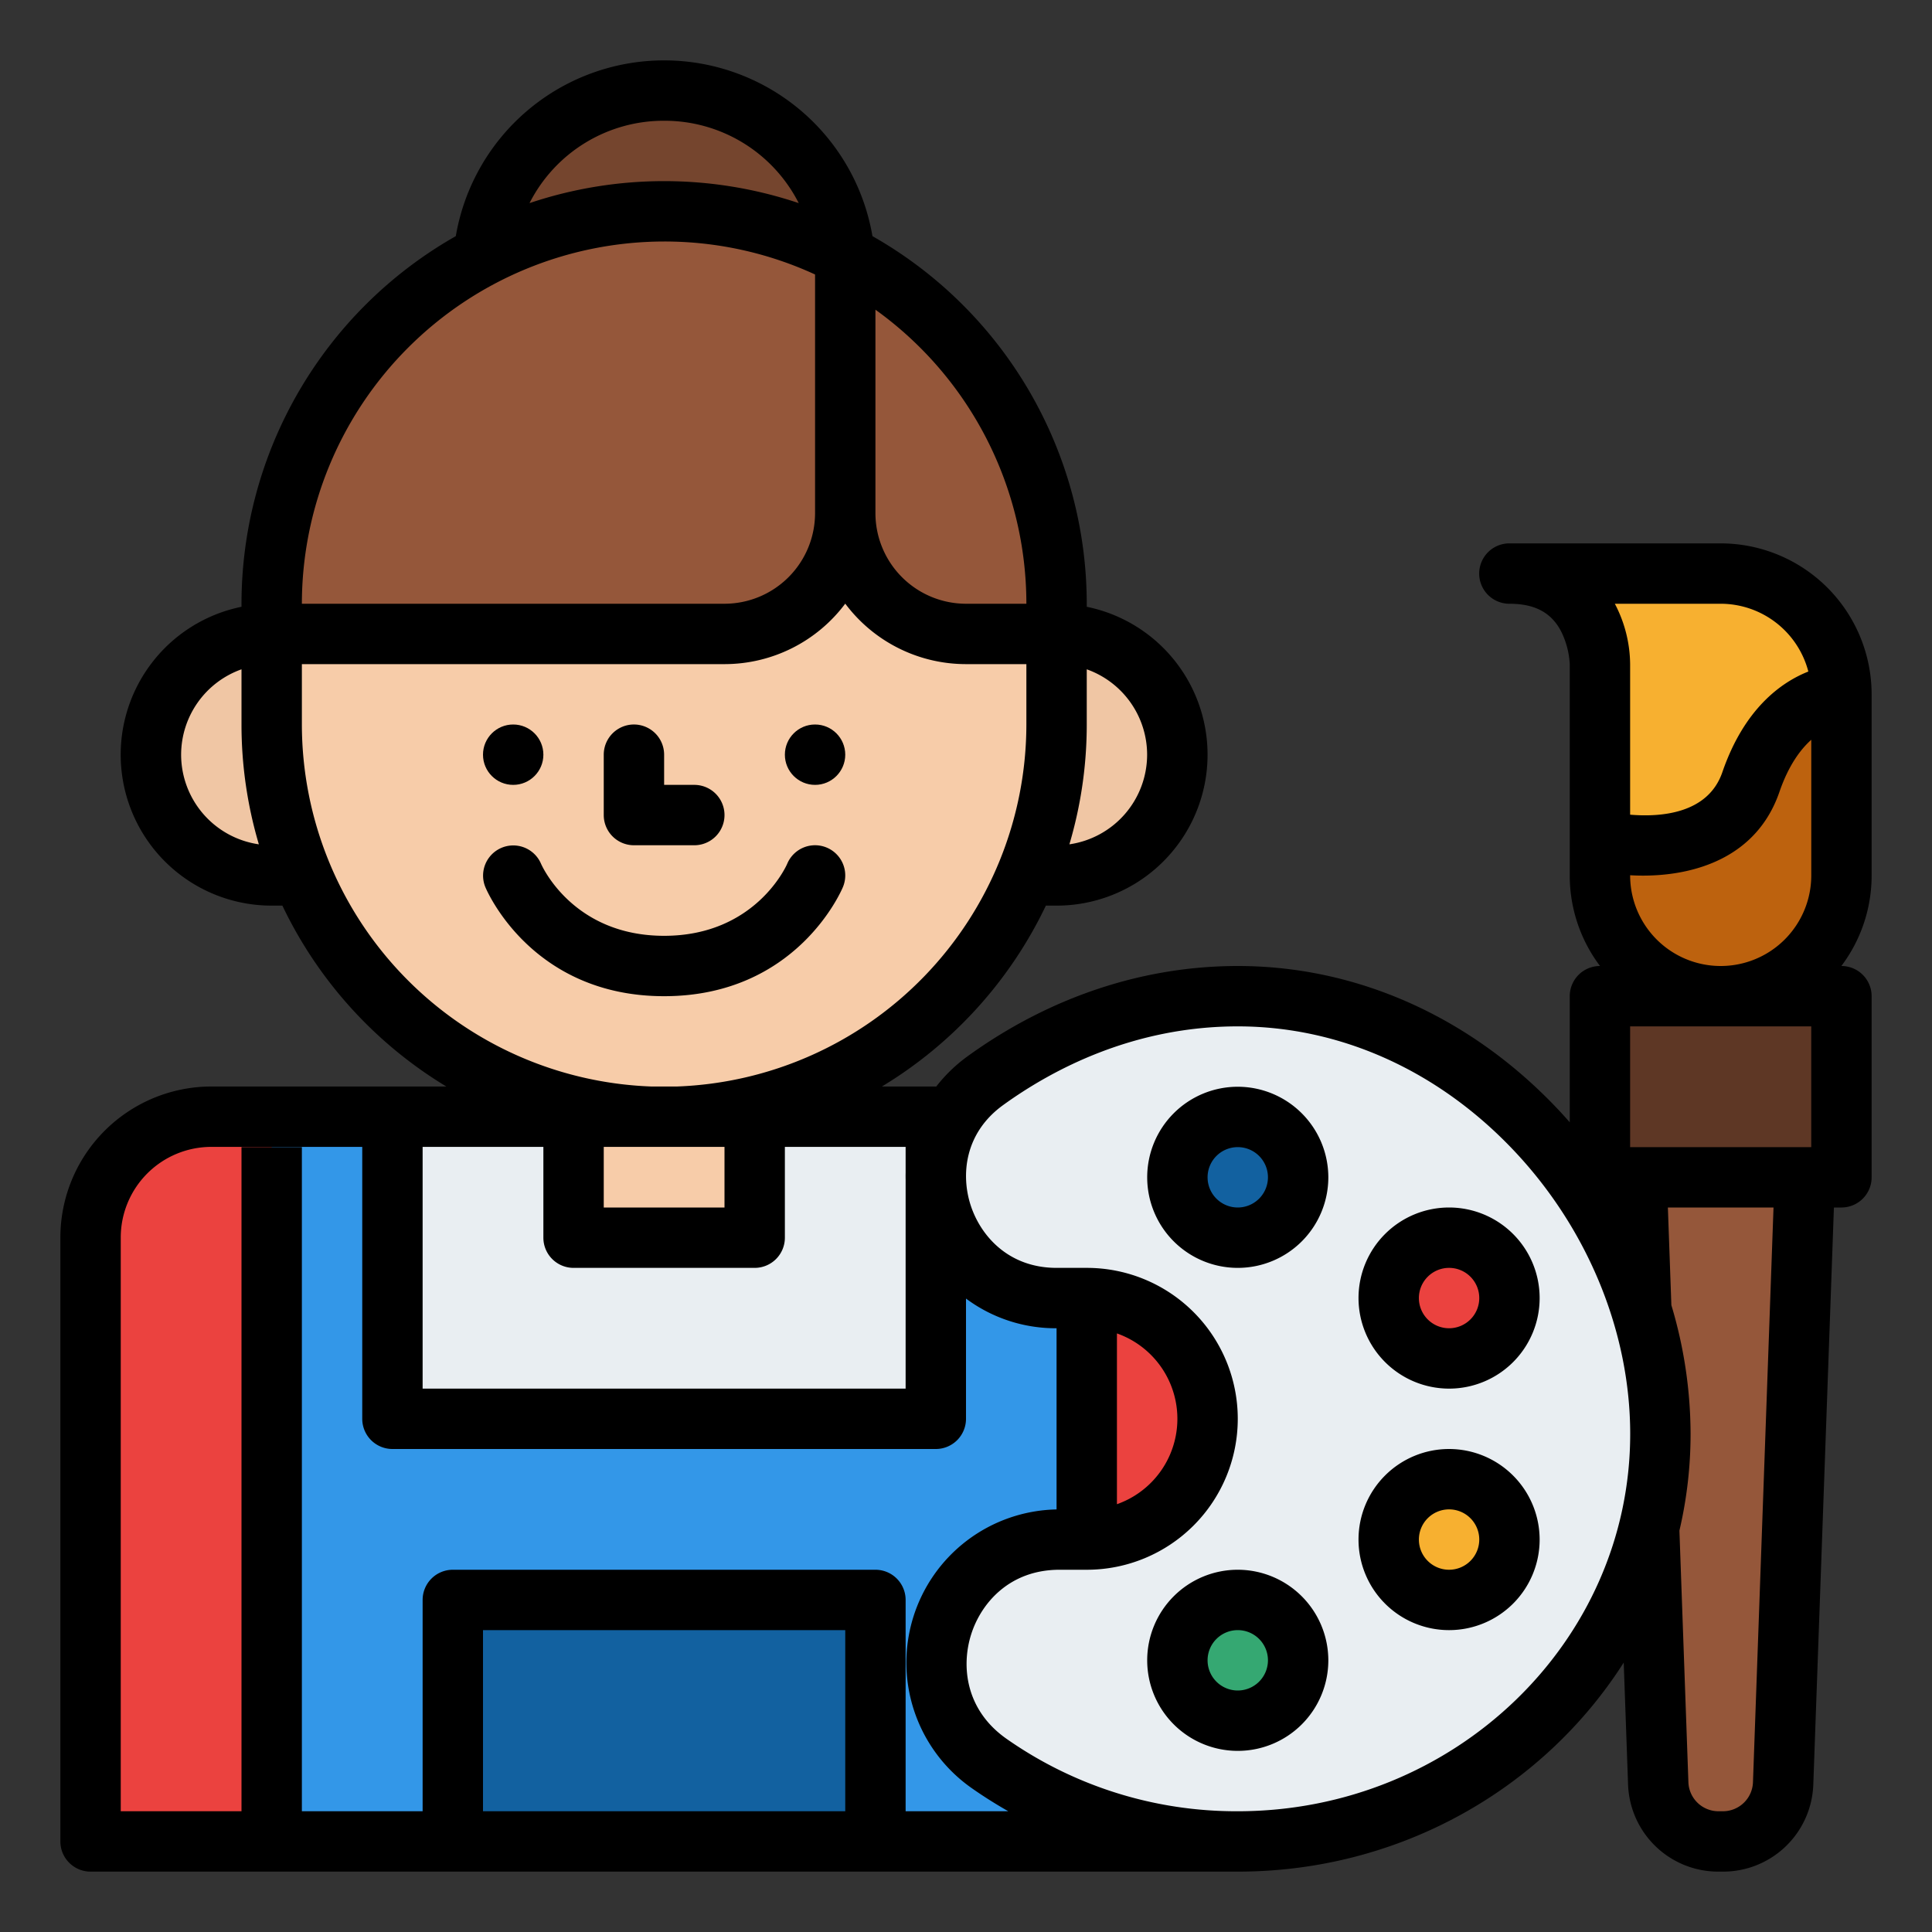 <svg id="Filled" height="512" viewBox="0 0 512 512" width="512" xmlns="http://www.w3.org/2000/svg"><rect x="0" y="0" width="512" height="512" fill="#333333" stroke="none"/><path d="m56 295.935h240a32 32 0 0 1 32 32v160.065a0 0 0 0 1 0 0h-304a0 0 0 0 1 0 0v-160.065a32 32 0 0 1 32-32z" fill="#eb423f"/><path d="m72 296h216v192h-216z" fill="#3397e8"/><path d="m120 424h112v64h-112z" fill="#1261a0"/><path d="m104 296h144v80h-144z" fill="#e9eef2"/><path d="m152 288h48v40h-48z" fill="#f7cca9"/><circle cx="72" cy="200" fill="#f0c6a4" r="32"/><circle cx="280" cy="200" fill="#f0c6a4" r="32"/><circle cx="176" cy="72" fill="#75452e" r="48"/><rect fill="#f7cca9" height="232" rx="104" width="208" x="72" y="64"/><path d="m249.54 86.46a104 104 0 0 0 -177.54 73.54v8h120a32 32 0 0 0 32-32 32 32 0 0 0 32 32h24v-8a103.674 103.674 0 0 0 -30.46-73.54z" fill="#95573a"/><path d="m455.439 488h1.122a16 16 0 0 0 15.99-15.429l7.449-208.571h-48l7.449 208.571a16 16 0 0 0 15.99 15.429z" fill="#95573a"/><path d="m456 152a32 32 0 0 1 32 32v48a32 32 0 0 1 -32 32 32 32 0 0 1 -32-32v-56s0-24-24-24z" fill="#f7b030"/><path d="m488 184v48a32 32 0 1 1 -64 0v-9.24s32 7.75 40-15.5 24-23.26 24-23.26z" fill="#bd620e"/><path d="m424 264h64v48h-64z" fill="#5e3725" transform="matrix(-1 0 0 -1 912 576)"/><path d="m328.019 264c-25.064 0-48.2 8.887-66.864 22.373-24.988 18.06-11.974 57.627 18.858 57.627h8.006a32 32 0 0 1 32 32 32 32 0 0 1 -32 32h-7.219c-31.889 0-44.766 40.992-18.677 59.332a114.262 114.262 0 0 0 65.896 20.668c61.856 0 112-48.353 112-108s-50.144-116-112-116z" fill="#e9eef2"/><circle cx="328.019" cy="312" fill="#1261a0" r="16"/><circle cx="384.019" cy="344" fill="#eb423f" r="16"/><circle cx="384.019" cy="408" fill="#f7b030" r="16"/><circle cx="328.019" cy="440" fill="#35a872" r="16"/><circle cx="216" cy="200" r="8"/><circle cx="136" cy="200" r="8"/><path d="m168 224h16a8 8 0 0 0 0-16h-8v-8a8 8 0 0 0 -16 0v16a8 8 0 0 0 8 8z"/><path d="m456 144h-56a8 8 0 0 0 0 16c6.7 0 11.04 2.29 13.653 7.206a22.084 22.084 0 0 1 2.347 8.794v56a39.788 39.788 0 0 0 8.022 24h-.022a8 8 0 0 0 -8 8v33.417c-.969-1.1-1.95-2.195-2.958-3.266-23.142-24.602-53.342-38.151-85.022-38.151-25.185 0-49.927 8.261-71.551 23.889a40.762 40.762 0 0 0 -8.346 8.046h-14.409a112.745 112.745 0 0 0 43.452-47.935h2.834a40 40 0 0 0 8-79.195v-.805a112.073 112.073 0 0 0 -56.792-97.418 56.007 56.007 0 0 0 -110.416 0 112.073 112.073 0 0 0 -56.792 97.418v.805a40 40 0 0 0 8 79.195h2.837a112.743 112.743 0 0 0 43.446 47.935h-62.283a40.045 40.045 0 0 0 -40 40v160.065a8 8 0 0 0 8 8h304.02c43.206 0 81.148-22.192 102.282-55.4l1.152 32.257a23.915 23.915 0 0 0 23.984 23.143h1.124a23.915 23.915 0 0 0 23.984-23.143l5.46-152.857h1.994a8 8 0 0 0 8-8v-48a8 8 0 0 0 -8-8h-.022a39.788 39.788 0 0 0 8.022-24v-48a40.045 40.045 0 0 0 -40-40zm0 16a24.042 24.042 0 0 1 23.23 17.963c-7.149 2.833-16.97 9.757-22.794 26.69-3.845 11.172-16.668 11.905-24.436 11.247v-39.9a34.92 34.92 0 0 0 -4.052-16zm24 112v32h-48v-32zm-368 31.935h32v24.065a8 8 0 0 0 8 8h48a8 8 0 0 0 8-8v-24.065h32v6.839q-.021.9 0 1.814v55.412h-128zm48 0h32v16.065h-32zm144-103.935a24.032 24.032 0 0 1 -20.6 23.755 111.624 111.624 0 0 0 4.6-31.755v-14.624a24.039 24.039 0 0 1 16 22.624zm-32-40h-16a24.027 24.027 0 0 1 -24-24v-53.927a95.94 95.94 0 0 1 40 77.927zm-96-128a39.871 39.871 0 0 1 35.67 21.825 112.127 112.127 0 0 0 -71.34 0 39.871 39.871 0 0 1 35.67-21.825zm0 32a95.423 95.423 0 0 1 40 8.741v63.259a24.027 24.027 0 0 1 -24 24h-112a96.108 96.108 0 0 1 96-96zm-128 136a24.039 24.039 0 0 1 16-22.624v14.624a111.623 111.623 0 0 0 4.6 31.755 24.033 24.033 0 0 1 -20.6-23.755zm32-8v-16h112a39.964 39.964 0 0 0 32-16.028 39.964 39.964 0 0 0 32 16.028h16v16a96.112 96.112 0 0 1 -92.634 95.935h-6.732a96.112 96.112 0 0 1 -92.634-95.935zm144 288h-96v-48h96zm16 0v-56a8 8 0 0 0 -8-8h-112a8 8 0 0 0 -8 8v56h-32v-176h-16v176h-32v-152.065a24.027 24.027 0 0 1 24-24h40v72.065a8 8 0 0 0 8 8h144a8 8 0 0 0 8-8v-31.868a39.74 39.74 0 0 0 24 7.868v48.015a40.605 40.605 0 0 0 -22.48 73.861c3.14 2.208 6.378 4.237 9.686 6.124zm56-126.63a23.994 23.994 0 0 1 0 45.26zm32.02 126.63a105.974 105.974 0 0 1 -61.3-19.213c-10.918-7.676-11.993-19.31-9.359-27.639 2.623-8.29 10.158-17.148 23.439-17.148h7.221a40 40 0 0 0 0-80h-8.006c-12.837 0-20.191-8.59-22.791-16.63-2.572-7.947-1.659-19.086 8.619-26.513 13.164-9.515 34.637-20.857 62.177-20.857 27.223 0 53.28 11.76 73.369 33.114 19.466 20.692 30.631 47.986 30.631 74.886 0 55.14-46.655 100-104 100zm136.536-7.714a7.972 7.972 0 0 1 -7.994 7.714h-1.124a7.972 7.972 0 0 1 -7.994-7.714l-2.381-66.66a112.274 112.274 0 0 0 2.957-25.626 119.306 119.306 0 0 0 -5.091-34.128l-.924-25.872h27.995zm-32.556-240.286v-.053c1.108.063 2.241.1 3.4.1 13.7 0 30.165-4.735 36.168-22.189 2.4-6.965 5.533-11.215 8.436-13.808v35.95a24 24 0 0 1 -48 0z"/><path d="m223.385 235.077a8 8 0 1 0 -14.77-6.154c-.079.191-8.23 19.077-32.615 19.077-23.955 0-32.248-18.238-32.636-19.126a8 8 0 0 0 -14.749 6.2c.492 1.184 12.453 28.926 47.385 28.926s46.893-27.742 47.385-28.923z"/><path d="m328.02 288a24 24 0 1 0 24 24 24.027 24.027 0 0 0 -24-24zm0 32a8 8 0 1 1 8-8 8.009 8.009 0 0 1 -8 8z"/><path d="m384.02 368a24 24 0 1 0 -24-24 24.027 24.027 0 0 0 24 24zm0-32a8 8 0 1 1 -8 8 8.009 8.009 0 0 1 8-8z"/><path d="m384.02 384a24 24 0 1 0 24 24 24.027 24.027 0 0 0 -24-24zm0 32a8 8 0 1 1 8-8 8.009 8.009 0 0 1 -8 8z"/><path d="m328.02 416a24 24 0 1 0 24 24 24.027 24.027 0 0 0 -24-24zm0 32a8 8 0 1 1 8-8 8.009 8.009 0 0 1 -8 8z"/></svg>